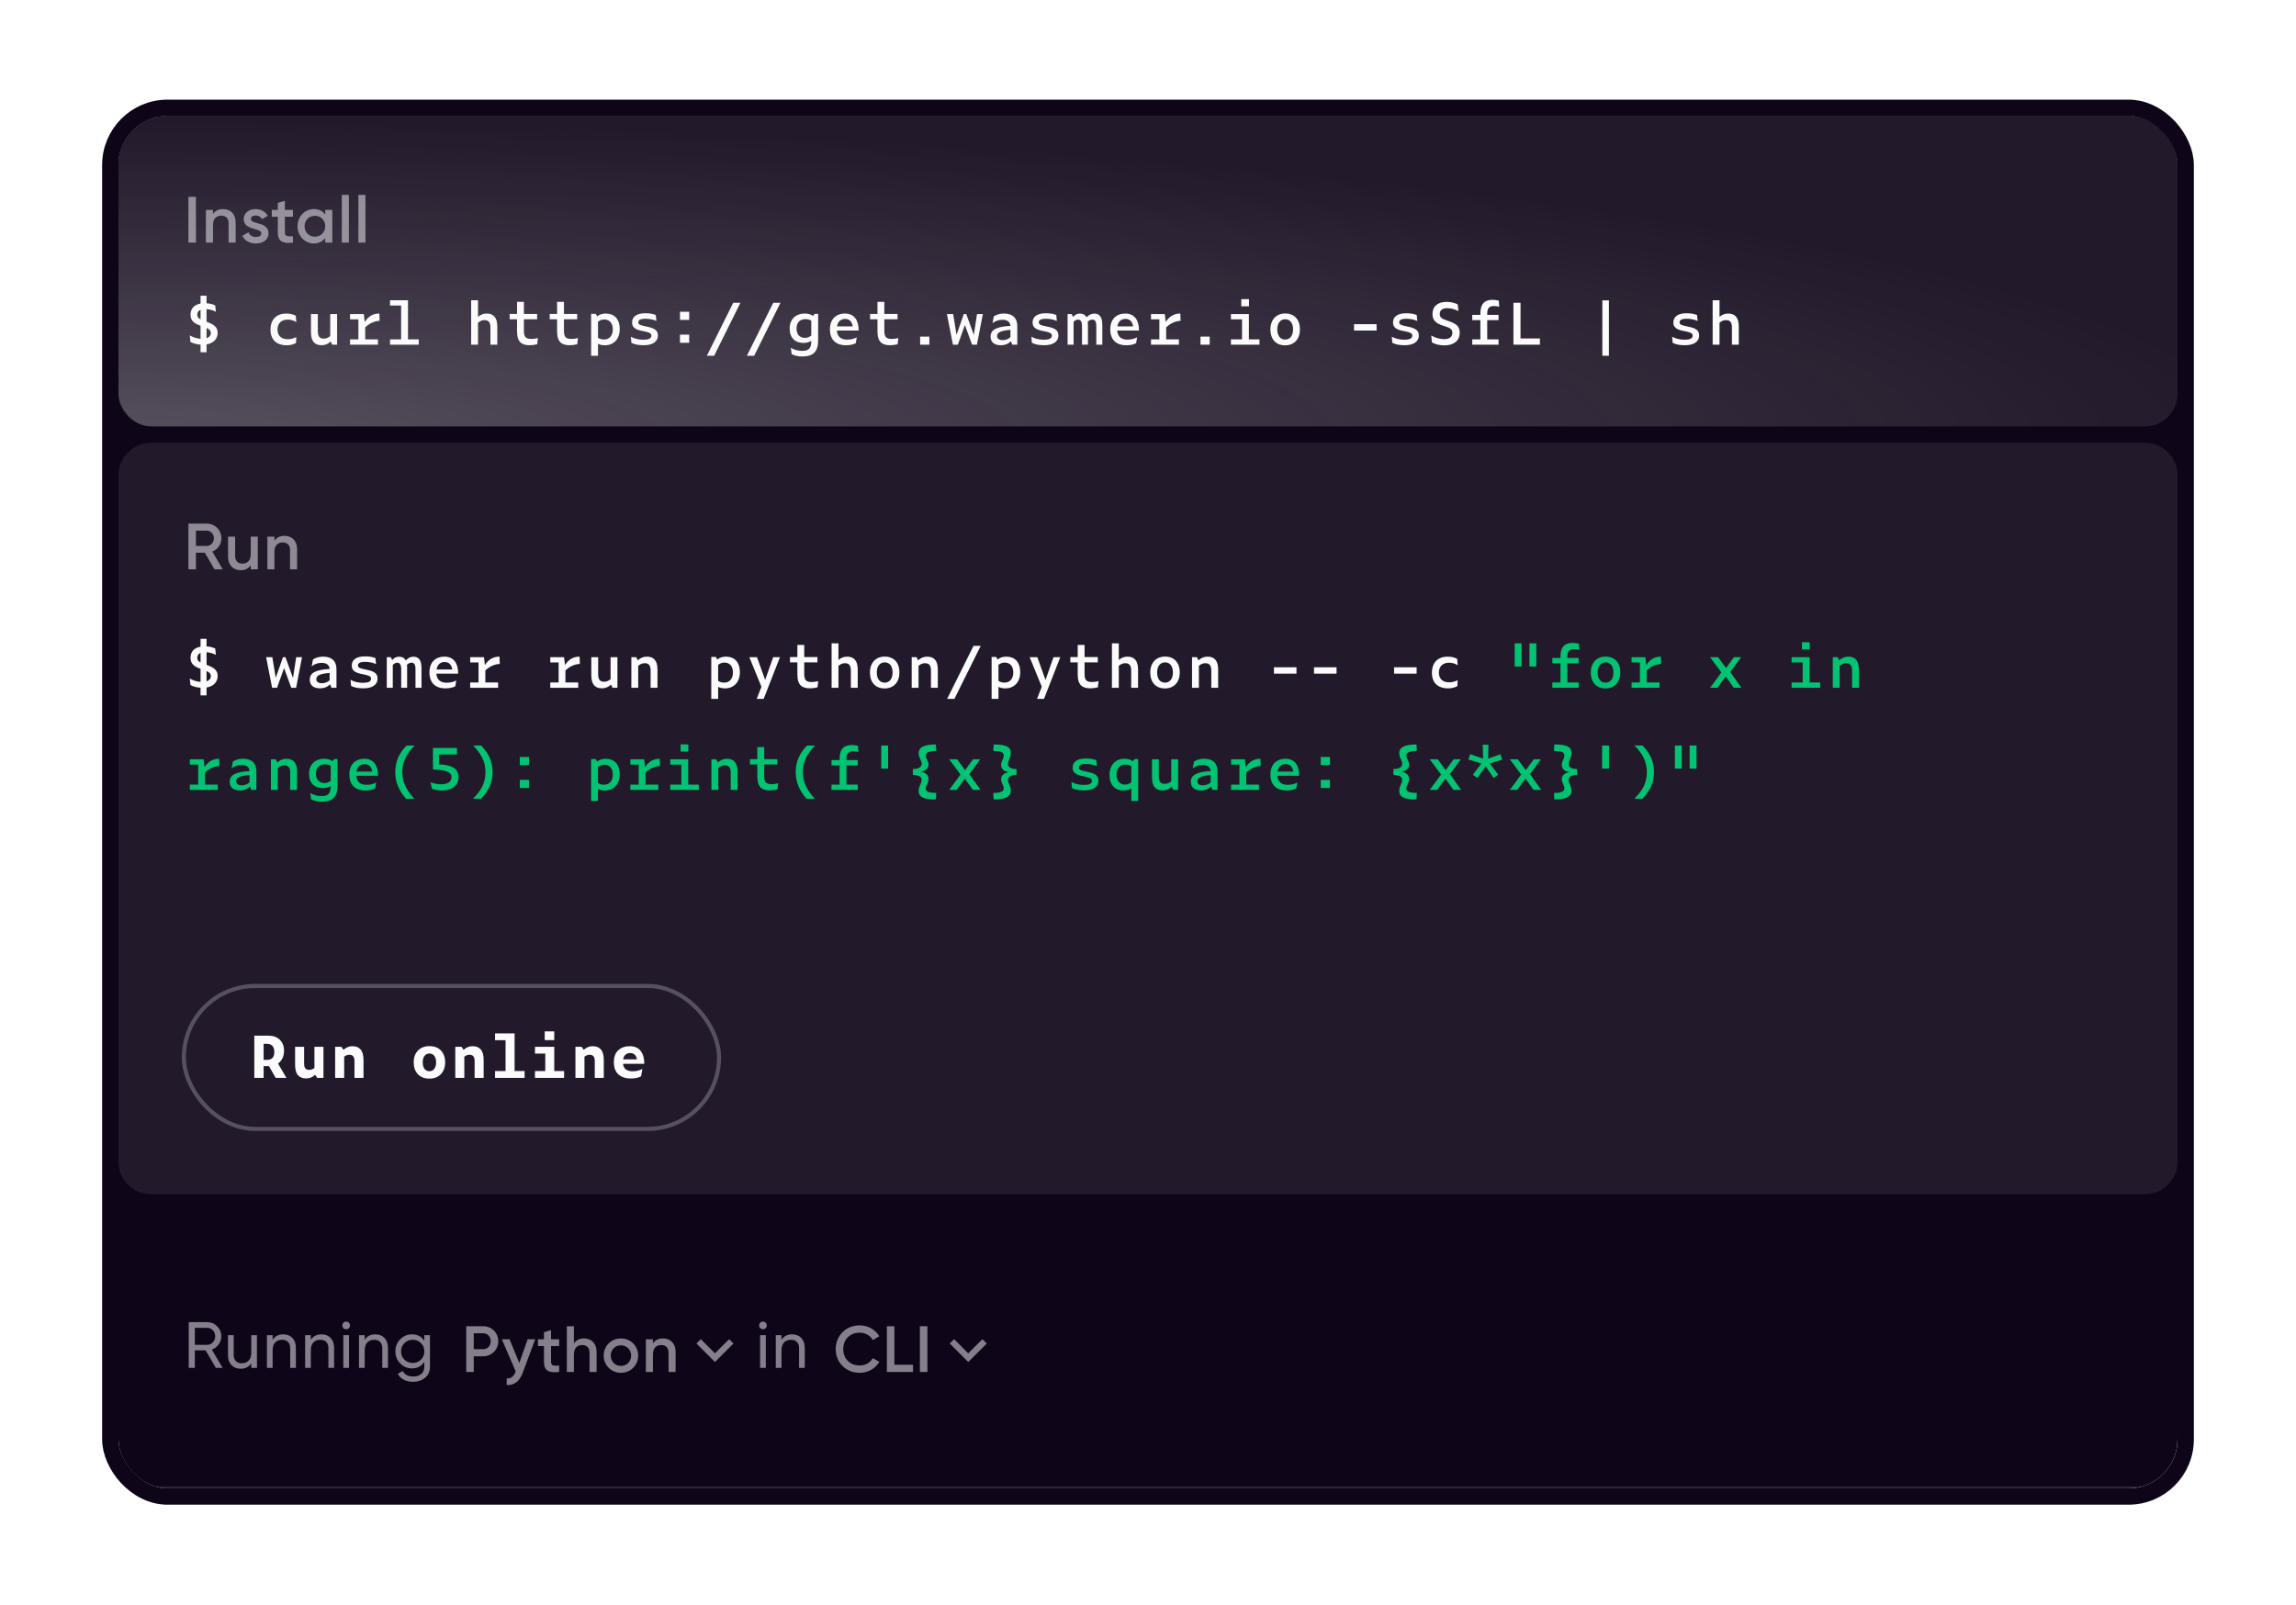 <svg width="562" height="393" viewBox="0 0 562 393" fill="none" xmlns="http://www.w3.org/2000/svg">
<g filter="url(#filter0_d_218_4028)">
<g clip-path="url(#clip0_218_4028)">
<rect x="29" y="26" width="504" height="336" rx="12" fill="#0F0518"/>
<path d="M29 34C29 29.582 32.582 26 37 26H525C529.418 26 533 29.582 533 34V94C533 98.418 529.418 102 525 102H37C32.582 102 29 98.418 29 94V34Z" fill="#0F0518"/>
<path d="M29 34C29 29.582 32.582 26 37 26H525C529.418 26 533 29.582 533 34V94C533 98.418 529.418 102 525 102H37C32.582 102 29 98.418 29 94V34Z" fill="#FBFBFC" fill-opacity="0.08"/>
<g clip-path="url(#clip1_218_4028)">
<rect opacity="0.8" x="533" y="102" width="504" height="75" transform="rotate(-180 533 102)" fill="url(#paint0_diamond_218_4028)"/>
</g>
<path opacity="0.5" d="M46.12 45.8H47.96V57H46.12V45.8ZM54.614 48.792C56.406 48.792 57.686 50.008 57.686 52.088V57H55.958V52.264C55.958 51.048 55.254 50.408 54.166 50.408C53.03 50.408 52.134 51.08 52.134 52.712V57H50.406V49H52.134V50.024C52.662 49.192 53.526 48.792 54.614 48.792ZM61.419 51.208C61.419 52.664 65.723 51.784 65.723 54.744C65.723 56.344 64.331 57.208 62.603 57.208C61.003 57.208 59.851 56.488 59.339 55.336L60.827 54.472C61.083 55.192 61.723 55.624 62.603 55.624C63.371 55.624 63.963 55.368 63.963 54.728C63.963 53.304 59.659 54.104 59.659 51.24C59.659 49.736 60.955 48.792 62.587 48.792C63.899 48.792 64.987 49.4 65.547 50.456L64.091 51.272C63.803 50.648 63.243 50.36 62.587 50.36C61.963 50.36 61.419 50.632 61.419 51.208ZM71.713 50.664H69.729V54.504C69.729 55.528 70.401 55.512 71.713 55.448V57C69.057 57.32 68.001 56.584 68.001 54.504V50.664H66.529V49H68.001V47.272L69.729 46.76V49H71.713V50.664ZM79.608 49H81.336V57H79.608V55.848C79 56.696 78.056 57.208 76.808 57.208C74.632 57.208 72.824 55.368 72.824 53C72.824 50.616 74.632 48.792 76.808 48.792C78.056 48.792 79 49.304 79.608 50.136V49ZM77.08 55.56C78.52 55.56 79.608 54.488 79.608 53C79.608 51.512 78.52 50.44 77.08 50.44C75.64 50.44 74.552 51.512 74.552 53C74.552 54.488 75.64 55.56 77.08 55.56ZM83.671 57V45.32H85.398V57H83.671ZM87.725 57V45.32H89.453V57H87.725Z" fill="#FBFBFC"/>
<path d="M53.274 79.116C53.274 77.842 52.616 77.114 50.558 76.372V73.278C51.398 73.348 52.294 73.628 52.84 73.936L52.686 72.396C52.182 72.13 51.454 71.906 50.558 71.864V70.002H49.088V71.934C47.492 72.214 46.638 73.166 46.638 74.664C46.638 76.064 47.436 76.778 49.088 77.352V80.558C48.178 80.474 47.226 80.18 46.456 79.732L46.61 81.314C47.212 81.664 48.094 81.916 49.088 81.986V83.848H50.558V81.93C52.224 81.65 53.274 80.614 53.274 79.116ZM48.29 74.664C48.29 74.118 48.542 73.684 49.088 73.446V75.798C48.486 75.476 48.29 75.154 48.29 74.664ZM51.608 79.158C51.608 79.746 51.216 80.194 50.558 80.418V77.898C51.328 78.248 51.608 78.598 51.608 79.158ZM70.108 82.14C71.017 82.14 71.718 81.972 72.445 81.594L72.529 80.138C71.802 80.488 71.171 80.656 70.457 80.656C69.156 80.656 67.924 80.096 67.924 78.234C67.924 76.806 68.862 75.854 70.415 75.854C71.088 75.854 71.829 76.05 72.529 76.456L72.403 74.916C71.816 74.566 70.948 74.37 70.066 74.37C67.826 74.37 66.216 75.672 66.216 78.332C66.216 81.23 68.231 82.14 70.108 82.14ZM81.31 82H82.514V74.496H80.834V79.886C80.302 80.32 79.826 80.516 79.266 80.516C78.328 80.516 77.796 80.068 77.796 78.71V74.496H76.116V78.934C76.116 81.23 77.082 82.126 78.734 82.126C79.574 82.126 80.302 81.818 80.946 81.216L81.31 82ZM85.681 75.798H87.725V80.698H85.681V82H92.513V80.698H89.391V77.758C90.427 76.764 91.687 76.19 92.919 76.162L92.863 74.37C91.337 74.37 90.189 75.028 89.279 76.428L89.055 74.496H85.681V75.798ZM95.47 72.41H98.186V80.698H95.47V82H102.498V80.698H99.866V71.122H95.47V72.41ZM118.589 75.98C119.513 75.98 120.045 76.428 120.045 77.786V82H121.725V77.562C121.725 75.28 120.759 74.37 119.107 74.37C118.323 74.37 117.637 74.65 117.007 75.182V71.122H115.327V82H117.007V76.624C117.539 76.176 118.015 75.98 118.589 75.98ZM131.486 81.888L131.668 80.376C131.094 80.516 130.576 80.586 130.044 80.586C128.756 80.586 128.238 80.138 128.238 78.626V75.77H131.472V74.468H128.238V71.5H126.558V74.468H124.752V75.77H126.558V78.71C126.558 81.426 127.748 82.126 129.68 82.126C130.226 82.126 130.884 82.042 131.486 81.888ZM141.289 81.888L141.471 80.376C140.897 80.516 140.379 80.586 139.847 80.586C138.559 80.586 138.041 80.138 138.041 78.626V75.77H141.275V74.468H138.041V71.5H136.361V74.468H134.555V75.77H136.361V78.71C136.361 81.426 137.551 82.126 139.483 82.126C140.029 82.126 140.687 82.042 141.289 81.888ZM148.053 82.14C150.237 82.14 151.693 80.6 151.693 78.206C151.693 75.658 150.321 74.37 148.291 74.37C147.409 74.37 146.723 74.622 146.163 75.07L145.813 74.44H144.693V84.702H146.373V81.776C146.849 82.014 147.381 82.14 148.053 82.14ZM147.927 75.826C149.201 75.826 149.999 76.736 149.999 78.234C149.999 79.774 149.173 80.726 147.899 80.726C147.255 80.726 146.835 80.6 146.373 80.306V76.4C146.849 76.008 147.269 75.826 147.927 75.826ZM157.562 82.126C159.648 82.126 161.034 81.328 161.034 79.746C161.034 78.752 160.6 78.024 158.472 77.604L158.08 77.52C156.554 77.212 156.246 77.016 156.246 76.498C156.246 75.938 156.834 75.644 157.94 75.644C158.864 75.644 159.914 75.826 160.656 76.19L160.53 74.734C159.816 74.44 159.004 74.3 157.968 74.3C155.91 74.3 154.72 75.084 154.72 76.554C154.72 77.688 155.378 78.276 157.282 78.654L157.618 78.71C159.2 79.018 159.438 79.326 159.438 79.788C159.438 80.488 158.724 80.782 157.506 80.782C156.358 80.782 155.28 80.53 154.426 80.04L154.552 81.538C155.364 81.972 156.428 82.126 157.562 82.126ZM166.441 73.936V75.924H168.695V73.936H166.441ZM166.441 79.536V81.524H168.695V79.536H166.441ZM179.478 71.724L173.024 84.702H174.802L181.242 71.724H179.478ZM189.28 71.724L182.826 84.702H184.604L191.044 71.724H189.28ZM200.259 80.908V74.44H199.419L198.999 74.944C198.397 74.538 197.725 74.37 196.955 74.37C194.897 74.37 193.287 75.658 193.287 78.066C193.287 80.348 194.659 81.566 196.689 81.566C197.459 81.566 198.061 81.37 198.579 81.048V81.16C198.579 82.77 198.019 83.512 196.423 83.512C195.555 83.512 194.533 83.358 193.581 82.742L193.777 84.31C194.589 84.73 195.513 84.884 196.367 84.884C199.041 84.87 200.259 83.75 200.259 80.908ZM194.967 78.052C194.967 76.596 195.793 75.742 197.109 75.742C197.725 75.742 198.145 75.854 198.579 76.106V79.76C198.075 80.152 197.641 80.32 196.997 80.32C195.751 80.32 194.967 79.466 194.967 78.052ZM209.474 81.622L209.712 80.194C209.026 80.572 208.242 80.754 207.346 80.754C206.072 80.754 204.966 80.236 204.84 78.528H210.174C210.174 76.022 209.124 74.37 206.786 74.37C204.826 74.37 203.146 75.574 203.146 78.234C203.146 81.104 204.952 82.14 207.038 82.14C208.074 82.14 208.9 81.944 209.474 81.622ZM206.842 75.686C207.892 75.686 208.536 76.274 208.732 77.52H204.882C205.092 76.19 205.96 75.686 206.842 75.686ZM219.71 81.888L219.892 80.376C219.318 80.516 218.8 80.586 218.268 80.586C216.98 80.586 216.462 80.138 216.462 78.626V75.77H219.696V74.468H216.462V71.5H214.782V74.468H212.976V75.77H214.782V78.71C214.782 81.426 215.972 82.126 217.904 82.126C218.45 82.126 219.108 82.042 219.71 81.888ZM225.229 80.012V82H227.483V80.012H225.229ZM237.944 82H239.12L240.576 74.496H239.148L238.364 79.592L236.516 74.496H235.914L234.136 79.564L233.31 74.496H231.784L233.254 82H234.458L236.18 77.184L237.944 82ZM247.775 82H249.007V77.464C249.007 75.462 247.887 74.37 245.731 74.37C244.779 74.37 243.981 74.594 243.253 75.056L242.931 76.736C243.701 76.148 244.499 75.896 245.367 75.896C246.445 75.896 247.257 76.316 247.327 77.394C243.771 77.576 242.469 78.43 242.469 79.984C242.469 81.51 243.533 82.126 244.975 82.126C246.053 82.126 246.907 81.734 247.439 81.132L247.775 82ZM244.065 79.844C244.065 78.99 245.031 78.542 247.327 78.36V80.152C246.823 80.628 246.151 80.88 245.465 80.88C244.555 80.88 244.065 80.516 244.065 79.844ZM255.589 82.126C257.675 82.126 259.061 81.328 259.061 79.746C259.061 78.752 258.627 78.024 256.499 77.604L256.107 77.52C254.581 77.212 254.273 77.016 254.273 76.498C254.273 75.938 254.861 75.644 255.967 75.644C256.891 75.644 257.941 75.826 258.683 76.19L258.557 74.734C257.843 74.44 257.031 74.3 255.995 74.3C253.937 74.3 252.747 75.084 252.747 76.554C252.747 77.688 253.405 78.276 255.309 78.654L255.645 78.71C257.227 79.018 257.465 79.326 257.465 79.788C257.465 80.488 256.751 80.782 255.533 80.782C254.385 80.782 253.307 80.53 252.453 80.04L252.579 81.538C253.391 81.972 254.455 82.126 255.589 82.126ZM263.852 75.854C264.496 75.854 264.846 76.274 264.846 77.478V82H266.302V77.044C266.302 76.792 266.288 76.568 266.26 76.358C266.638 76.036 266.96 75.854 267.352 75.854C268.038 75.854 268.346 76.274 268.346 77.478V82H269.816V77.198C269.816 75.182 269.13 74.384 267.814 74.384C267.1 74.384 266.498 74.734 265.966 75.294C265.63 74.664 265.056 74.384 264.286 74.384C263.656 74.384 263.124 74.692 262.634 75.196L262.312 74.496H261.318V82H262.788V76.4C263.18 76.036 263.46 75.854 263.852 75.854ZM278.093 81.622L278.331 80.194C277.645 80.572 276.861 80.754 275.965 80.754C274.691 80.754 273.585 80.236 273.459 78.528H278.793C278.793 76.022 277.743 74.37 275.405 74.37C273.445 74.37 271.765 75.574 271.765 78.234C271.765 81.104 273.571 82.14 275.657 82.14C276.693 82.14 277.519 81.944 278.093 81.622ZM275.461 75.686C276.511 75.686 277.155 76.274 277.351 77.52H273.501C273.711 76.19 274.579 75.686 275.461 75.686ZM281.736 75.798H283.78V80.698H281.736V82H288.568V80.698H285.446V77.758C286.482 76.764 287.742 76.19 288.974 76.162L288.918 74.37C287.392 74.37 286.244 75.028 285.334 76.428L285.11 74.496H281.736V75.798ZM293.848 80.012V82H296.102V80.012H293.848ZM303.833 70.842V72.606H305.723V70.842H303.833ZM301.299 75.798H304.015V80.698H301.299V82H308.285V80.698H305.695V74.496H301.299V75.798ZM314.546 82.154C316.814 82.154 318.186 80.586 318.186 78.248C318.186 75.91 316.884 74.356 314.588 74.356C312.418 74.356 310.962 75.854 310.962 78.248C310.962 80.6 312.264 82.154 314.546 82.154ZM314.574 80.74C313.44 80.74 312.642 79.9 312.642 78.234C312.642 76.638 313.468 75.77 314.588 75.77C315.75 75.77 316.506 76.666 316.506 78.248C316.506 79.858 315.708 80.74 314.574 80.74ZM331.435 78.528H336.951V76.974H331.435V78.528ZM343.814 82.126C345.9 82.126 347.286 81.328 347.286 79.746C347.286 78.752 346.852 78.024 344.724 77.604L344.332 77.52C342.806 77.212 342.498 77.016 342.498 76.498C342.498 75.938 343.086 75.644 344.192 75.644C345.116 75.644 346.166 75.826 346.908 76.19L346.782 74.734C346.068 74.44 345.256 74.3 344.22 74.3C342.162 74.3 340.972 75.084 340.972 76.554C340.972 77.688 341.63 78.276 343.534 78.654L343.87 78.71C345.452 79.018 345.69 79.326 345.69 79.788C345.69 80.488 344.976 80.782 343.758 80.782C342.61 80.782 341.532 80.53 340.678 80.04L340.804 81.538C341.616 81.972 342.68 82.126 343.814 82.126ZM353.547 82.168C355.843 82.168 357.299 81.034 357.299 79.074C357.299 77.646 356.641 76.89 354.569 76.204L354.177 76.078C352.791 75.63 352.413 75.238 352.413 74.482C352.413 73.628 353.001 73.054 354.233 73.054C355.129 73.054 356.221 73.362 356.991 73.768L356.809 72.13C356.193 71.808 355.213 71.514 354.135 71.514C351.881 71.514 350.635 72.606 350.635 74.496C350.635 76.022 351.447 76.764 353.183 77.324L353.701 77.492C355.115 77.926 355.507 78.346 355.507 79.088C355.507 80.11 354.751 80.642 353.505 80.642C352.399 80.642 351.265 80.292 350.327 79.746L350.509 81.44C351.195 81.86 352.343 82.168 353.547 82.168ZM366.808 80.698H364.036V75.994H366.808V74.692H364.036V74.342C364.036 73.11 364.526 72.536 365.66 72.536C366.066 72.536 366.458 72.564 366.962 72.732L366.864 71.22C366.304 71.066 365.842 71.01 365.31 71.01C363.504 71.01 362.356 71.878 362.356 74.412V74.692H360.368V75.994H362.356V80.698H360.368V82H366.808V80.698ZM370.45 82H376.932V80.474H372.186V71.724H370.45V82ZM392.212 84.702H393.822V71.15H392.212V84.702ZM412.433 82.126C414.519 82.126 415.905 81.328 415.905 79.746C415.905 78.752 415.471 78.024 413.343 77.604L412.951 77.52C411.425 77.212 411.117 77.016 411.117 76.498C411.117 75.938 411.705 75.644 412.811 75.644C413.735 75.644 414.785 75.826 415.527 76.19L415.401 74.734C414.687 74.44 413.875 74.3 412.839 74.3C410.781 74.3 409.591 75.084 409.591 76.554C409.591 77.688 410.249 78.276 412.153 78.654L412.489 78.71C414.071 79.018 414.309 79.326 414.309 79.788C414.309 80.488 413.595 80.782 412.377 80.782C411.229 80.782 410.151 80.53 409.297 80.04L409.423 81.538C410.235 81.972 411.299 82.126 412.433 82.126ZM422.474 75.98C423.398 75.98 423.93 76.428 423.93 77.786V82H425.61V77.562C425.61 75.28 424.644 74.37 422.992 74.37C422.208 74.37 421.522 74.65 420.892 75.182V71.122H419.212V82H420.892V76.624C421.424 76.176 421.9 75.98 422.474 75.98Z" fill="#FBFBFC"/>
<path d="M29 114C29 109.582 32.582 106 37 106H525C529.418 106 533 109.582 533 114V282C533 286.418 529.418 290 525 290H37C32.582 290 29 286.418 29 282V114Z" fill="#0F0518"/>
<path d="M29 114C29 109.582 32.582 106 37 106H525C529.418 106 533 109.582 533 114V282C533 286.418 529.418 290 525 290H37C32.582 290 29 286.418 29 282V114Z" fill="#FBFBFC" fill-opacity="0.08"/>
<path opacity="0.5" d="M52.504 137L50.136 132.92H47.96V137H46.12V125.8H50.6C52.6 125.8 54.2 127.4 54.2 129.4C54.2 130.84 53.288 132.12 51.976 132.648L54.52 137H52.504ZM47.96 127.528V131.272H50.6C51.576 131.272 52.36 130.44 52.36 129.4C52.36 128.344 51.576 127.528 50.6 127.528H47.96ZM61.376 129H63.104V137H61.376V135.976C60.848 136.808 59.984 137.208 58.896 137.208C57.104 137.208 55.824 135.992 55.824 133.912V129H57.552V133.736C57.552 134.952 58.256 135.592 59.344 135.592C60.48 135.592 61.376 134.92 61.376 133.288V129ZM69.653 128.792C71.445 128.792 72.725 130.008 72.725 132.088V137H70.997V132.264C70.997 131.048 70.293 130.408 69.205 130.408C68.069 130.408 67.173 131.08 67.173 132.712V137H65.445V129H67.173V130.024C67.701 129.192 68.565 128.792 69.653 128.792Z" fill="#FBFBFC"/>
<path d="M53.274 163.116C53.274 161.842 52.616 161.114 50.558 160.372V157.278C51.398 157.348 52.294 157.628 52.84 157.936L52.686 156.396C52.182 156.13 51.454 155.906 50.558 155.864V154.002H49.088V155.934C47.492 156.214 46.638 157.166 46.638 158.664C46.638 160.064 47.436 160.778 49.088 161.352V164.558C48.178 164.474 47.226 164.18 46.456 163.732L46.61 165.314C47.212 165.664 48.094 165.916 49.088 165.986V167.848H50.558V165.93C52.224 165.65 53.274 164.614 53.274 163.116ZM48.29 158.664C48.29 158.118 48.542 157.684 49.088 157.446V159.798C48.486 159.476 48.29 159.154 48.29 158.664ZM51.608 163.158C51.608 163.746 51.216 164.194 50.558 164.418V161.898C51.328 162.248 51.608 162.598 51.608 163.158ZM71.297 166H72.474L73.93 158.496H72.501L71.718 163.592L69.87 158.496H69.267L67.49 163.564L66.663 158.496H65.138L66.608 166H67.811L69.534 161.184L71.297 166ZM81.128 166H82.36V161.464C82.36 159.462 81.24 158.37 79.084 158.37C78.132 158.37 77.334 158.594 76.606 159.056L76.284 160.736C77.054 160.148 77.852 159.896 78.72 159.896C79.798 159.896 80.61 160.316 80.68 161.394C77.124 161.576 75.822 162.43 75.822 163.984C75.822 165.51 76.886 166.126 78.328 166.126C79.406 166.126 80.26 165.734 80.792 165.132L81.128 166ZM77.418 163.844C77.418 162.99 78.384 162.542 80.68 162.36V164.152C80.176 164.628 79.504 164.88 78.818 164.88C77.908 164.88 77.418 164.516 77.418 163.844ZM88.943 166.126C91.029 166.126 92.415 165.328 92.415 163.746C92.415 162.752 91.981 162.024 89.853 161.604L89.461 161.52C87.935 161.212 87.627 161.016 87.627 160.498C87.627 159.938 88.215 159.644 89.321 159.644C90.245 159.644 91.295 159.826 92.037 160.19L91.911 158.734C91.197 158.44 90.385 158.3 89.349 158.3C87.291 158.3 86.101 159.084 86.101 160.554C86.101 161.688 86.759 162.276 88.663 162.654L88.999 162.71C90.581 163.018 90.819 163.326 90.819 163.788C90.819 164.488 90.105 164.782 88.887 164.782C87.739 164.782 86.661 164.53 85.807 164.04L85.933 165.538C86.745 165.972 87.809 166.126 88.943 166.126ZM97.206 159.854C97.85 159.854 98.2 160.274 98.2 161.478V166H99.656V161.044C99.656 160.792 99.642 160.568 99.614 160.358C99.992 160.036 100.314 159.854 100.706 159.854C101.392 159.854 101.7 160.274 101.7 161.478V166H103.17V161.198C103.17 159.182 102.484 158.384 101.168 158.384C100.454 158.384 99.852 158.734 99.32 159.294C98.984 158.664 98.41 158.384 97.64 158.384C97.01 158.384 96.478 158.692 95.988 159.196L95.666 158.496H94.672V166H96.142V160.4C96.534 160.036 96.814 159.854 97.206 159.854ZM111.446 165.622L111.684 164.194C110.998 164.572 110.214 164.754 109.318 164.754C108.044 164.754 106.938 164.236 106.812 162.528H112.146C112.146 160.022 111.096 158.37 108.758 158.37C106.798 158.37 105.118 159.574 105.118 162.234C105.118 165.104 106.924 166.14 109.01 166.14C110.046 166.14 110.872 165.944 111.446 165.622ZM108.814 159.686C109.864 159.686 110.508 160.274 110.704 161.52H106.854C107.064 160.19 107.932 159.686 108.814 159.686ZM115.089 159.798H117.133V164.698H115.089V166H121.921V164.698H118.799V161.758C119.835 160.764 121.095 160.19 122.327 160.162L122.271 158.37C120.745 158.37 119.597 159.028 118.687 160.428L118.463 158.496H115.089V159.798ZM134.695 159.798H136.739V164.698H134.695V166H141.527V164.698H138.405V161.758C139.441 160.764 140.701 160.19 141.933 160.162L141.877 158.37C140.351 158.37 139.203 159.028 138.293 160.428L138.069 158.496H134.695V159.798ZM149.929 166H151.133V158.496H149.453V163.886C148.921 164.32 148.445 164.516 147.885 164.516C146.947 164.516 146.415 164.068 146.415 162.71V158.496H144.735V162.934C144.735 165.23 145.701 166.126 147.353 166.126C148.193 166.126 148.921 165.818 149.565 165.216L149.929 166ZM157.8 159.98C158.724 159.98 159.256 160.428 159.256 161.786V166H160.936V161.562C160.936 159.28 159.97 158.37 158.318 158.37C157.478 158.37 156.764 158.678 156.106 159.28L155.742 158.496H154.538V166H156.218V160.624C156.75 160.176 157.226 159.98 157.8 159.98ZM177.462 166.14C179.646 166.14 181.102 164.6 181.102 162.206C181.102 159.658 179.73 158.37 177.7 158.37C176.818 158.37 176.132 158.622 175.572 159.07L175.222 158.44H174.102V168.702H175.782V165.776C176.258 166.014 176.79 166.14 177.462 166.14ZM177.336 159.826C178.61 159.826 179.408 160.736 179.408 162.234C179.408 163.774 178.582 164.726 177.308 164.726C176.664 164.726 176.244 164.6 175.782 164.306V160.4C176.258 160.008 176.678 159.826 177.336 159.826ZM190.918 158.496H189.252L187.292 164.068L185.29 158.496H183.414L186.382 165.748L185.22 168.702H186.928L190.918 158.496ZM200.105 165.888L200.287 164.376C199.713 164.516 199.195 164.586 198.663 164.586C197.375 164.586 196.857 164.138 196.857 162.626V159.77H200.091V158.468H196.857V155.5H195.177V158.468H193.371V159.77H195.177V162.71C195.177 165.426 196.367 166.126 198.299 166.126C198.845 166.126 199.503 166.042 200.105 165.888ZM206.814 159.98C207.738 159.98 208.27 160.428 208.27 161.786V166H209.95V161.562C209.95 159.28 208.984 158.37 207.332 158.37C206.548 158.37 205.862 158.65 205.232 159.182V155.122H203.552V166H205.232V160.624C205.764 160.176 206.24 159.98 206.814 159.98ZM216.518 166.154C218.786 166.154 220.158 164.586 220.158 162.248C220.158 159.91 218.856 158.356 216.56 158.356C214.39 158.356 212.934 159.854 212.934 162.248C212.934 164.6 214.236 166.154 216.518 166.154ZM216.546 164.74C215.412 164.74 214.614 163.9 214.614 162.234C214.614 160.638 215.44 159.77 216.56 159.77C217.722 159.77 218.478 160.666 218.478 162.248C218.478 163.858 217.68 164.74 216.546 164.74ZM226.419 159.98C227.343 159.98 227.875 160.428 227.875 161.786V166H229.555V161.562C229.555 159.28 228.589 158.37 226.937 158.37C226.097 158.37 225.383 158.678 224.725 159.28L224.361 158.496H223.157V166H224.837V160.624C225.369 160.176 225.845 159.98 226.419 159.98ZM238.294 155.724L231.84 168.702H233.618L240.058 155.724H238.294ZM246.081 166.14C248.265 166.14 249.721 164.6 249.721 162.206C249.721 159.658 248.349 158.37 246.319 158.37C245.437 158.37 244.751 158.622 244.191 159.07L243.841 158.44H242.721V168.702H244.401V165.776C244.877 166.014 245.409 166.14 246.081 166.14ZM245.955 159.826C247.229 159.826 248.027 160.736 248.027 162.234C248.027 163.774 247.201 164.726 245.927 164.726C245.283 164.726 244.863 164.6 244.401 164.306V160.4C244.877 160.008 245.297 159.826 245.955 159.826ZM259.537 158.496H257.871L255.911 164.068L253.909 158.496H252.033L255.001 165.748L253.839 168.702H255.547L259.537 158.496ZM268.724 165.888L268.906 164.376C268.332 164.516 267.814 164.586 267.282 164.586C265.994 164.586 265.476 164.138 265.476 162.626V159.77H268.71V158.468H265.476V155.5H263.796V158.468H261.99V159.77H263.796V162.71C263.796 165.426 264.986 166.126 266.918 166.126C267.464 166.126 268.122 166.042 268.724 165.888ZM275.433 159.98C276.357 159.98 276.889 160.428 276.889 161.786V166H278.569V161.562C278.569 159.28 277.603 158.37 275.951 158.37C275.167 158.37 274.481 158.65 273.851 159.182V155.122H272.171V166H273.851V160.624C274.383 160.176 274.859 159.98 275.433 159.98ZM285.138 166.154C287.406 166.154 288.778 164.586 288.778 162.248C288.778 159.91 287.476 158.356 285.18 158.356C283.01 158.356 281.554 159.854 281.554 162.248C281.554 164.6 282.856 166.154 285.138 166.154ZM285.166 164.74C284.032 164.74 283.234 163.9 283.234 162.234C283.234 160.638 284.06 159.77 285.18 159.77C286.342 159.77 287.098 160.666 287.098 162.248C287.098 163.858 286.3 164.74 285.166 164.74ZM295.038 159.98C295.962 159.98 296.494 160.428 296.494 161.786V166H298.174V161.562C298.174 159.28 297.208 158.37 295.556 158.37C294.716 158.37 294.002 158.678 293.344 159.28L292.98 158.496H291.776V166H293.456V160.624C293.988 160.176 294.464 159.98 295.038 159.98ZM311.83 162.528H317.346V160.974H311.83V162.528ZM321.633 162.528H327.149V160.974H321.633V162.528ZM341.238 162.528H346.754V160.974H341.238V162.528ZM354.387 166.14C355.297 166.14 355.997 165.972 356.725 165.594L356.809 164.138C356.081 164.488 355.451 164.656 354.737 164.656C353.435 164.656 352.203 164.096 352.203 162.234C352.203 160.806 353.141 159.854 354.695 159.854C355.367 159.854 356.109 160.05 356.809 160.456L356.683 158.916C356.095 158.566 355.227 158.37 354.345 158.37C352.105 158.37 350.495 159.672 350.495 162.332C350.495 165.23 352.511 166.14 354.387 166.14Z" fill="#FBFBFC"/>
<path d="M370.758 160.778H372.438V155.122H370.758V160.778ZM374.37 160.778H376.05V155.122H374.37V160.778ZM386.413 164.698H383.641V159.994H386.413V158.692H383.641V158.342C383.641 157.11 384.131 156.536 385.265 156.536C385.671 156.536 386.063 156.564 386.567 156.732L386.469 155.22C385.909 155.066 385.447 155.01 384.915 155.01C383.109 155.01 381.961 155.878 381.961 158.412V158.692H379.973V159.994H381.961V164.698H379.973V166H386.413V164.698ZM392.968 166.154C395.236 166.154 396.608 164.586 396.608 162.248C396.608 159.91 395.306 158.356 393.01 158.356C390.84 158.356 389.384 159.854 389.384 162.248C389.384 164.6 390.686 166.154 392.968 166.154ZM392.996 164.74C391.862 164.74 391.064 163.9 391.064 162.234C391.064 160.638 391.89 159.77 393.01 159.77C394.172 159.77 394.928 160.666 394.928 162.248C394.928 163.858 394.13 164.74 392.996 164.74ZM399.368 159.798H401.412V164.698H399.368V166H406.2V164.698H403.078V161.758C404.114 160.764 405.374 160.19 406.606 160.162L406.55 158.37C405.024 158.37 403.876 159.028 402.966 160.428L402.742 158.496H399.368V159.798ZM424.392 166H426.268L423.524 162.136L426.198 158.496H424.434L422.488 161.156L420.542 158.496H418.568L421.354 162.234L418.582 166H420.416L422.404 163.228L424.392 166ZM441.071 154.842V156.606H442.961V154.842H441.071ZM438.537 159.798H441.253V164.698H438.537V166H445.523V164.698H442.933V158.496H438.537V159.798ZM451.882 159.98C452.806 159.98 453.338 160.428 453.338 161.786V166H455.018V161.562C455.018 159.28 454.052 158.37 452.4 158.37C451.56 158.37 450.846 158.678 450.188 159.28L449.824 158.496H448.62V166H450.3V160.624C450.832 160.176 451.308 159.98 451.882 159.98ZM46.47 184.798H48.514V189.698H46.47V191H53.302V189.698H50.18V186.758C51.216 185.764 52.476 185.19 53.708 185.162L53.652 183.37C52.126 183.37 50.978 184.028 50.068 185.428L49.844 183.496H46.47V184.798ZM61.523 191H62.755V186.464C62.755 184.462 61.635 183.37 59.479 183.37C58.527 183.37 57.729 183.594 57.001 184.056L56.679 185.736C57.449 185.148 58.247 184.896 59.115 184.896C60.193 184.896 61.005 185.316 61.075 186.394C57.519 186.576 56.217 187.43 56.217 188.984C56.217 190.51 57.281 191.126 58.723 191.126C59.801 191.126 60.655 190.734 61.187 190.132L61.523 191ZM57.813 188.844C57.813 187.99 58.779 187.542 61.075 187.36V189.152C60.571 189.628 59.899 189.88 59.213 189.88C58.303 189.88 57.813 189.516 57.813 188.844ZM69.576 184.98C70.499 184.98 71.031 185.428 71.031 186.786V191H72.712V186.562C72.712 184.28 71.746 183.37 70.094 183.37C69.254 183.37 68.54 183.678 67.882 184.28L67.517 183.496H66.314V191H67.993V185.624C68.525 185.176 69.001 184.98 69.576 184.98ZM82.626 189.908V183.44H81.786L81.366 183.944C80.764 183.538 80.092 183.37 79.322 183.37C77.264 183.37 75.654 184.658 75.654 187.066C75.654 189.348 77.026 190.566 79.056 190.566C79.826 190.566 80.428 190.37 80.946 190.048V190.16C80.946 191.77 80.386 192.512 78.79 192.512C77.922 192.512 76.9 192.358 75.948 191.742L76.144 193.31C76.956 193.73 77.88 193.884 78.734 193.884C81.408 193.87 82.626 192.75 82.626 189.908ZM77.334 187.052C77.334 185.596 78.16 184.742 79.476 184.742C80.092 184.742 80.512 184.854 80.946 185.106V188.76C80.442 189.152 80.008 189.32 79.364 189.32C78.118 189.32 77.334 188.466 77.334 187.052ZM91.841 190.622L92.079 189.194C91.393 189.572 90.609 189.754 89.713 189.754C88.439 189.754 87.333 189.236 87.207 187.528H92.541C92.541 185.022 91.491 183.37 89.153 183.37C87.193 183.37 85.513 184.574 85.513 187.234C85.513 190.104 87.319 191.14 89.405 191.14C90.441 191.14 91.267 190.944 91.841 190.622ZM89.209 184.686C90.259 184.686 90.903 185.274 91.099 186.52H87.249C87.459 185.19 88.327 184.686 89.209 184.686ZM99.39 193.17H101.42C99.53 191.084 98.48 189.152 98.48 186.646C98.48 184.014 99.6 182.054 101.462 180.15H99.502C97.808 181.9 96.744 183.902 96.744 186.66C96.744 189.404 97.934 191.504 99.39 193.17ZM108.226 191.14C110.564 191.14 112.244 189.908 112.244 187.864C112.244 186.38 111.46 184.924 107.442 184.742V182.334H111.852V180.724H105.972L105.986 186.002C109.794 186.114 110.522 186.926 110.522 187.878C110.522 189.096 109.43 189.614 108.044 189.614C107.134 189.614 106.28 189.474 105.384 189.11L105.72 190.72C106.462 190.986 107.232 191.14 108.226 191.14ZM115.747 193.156H117.749C119.513 191.322 120.577 189.376 120.577 186.646C120.577 183.776 119.401 181.844 117.777 180.136H115.817C117.693 182.11 118.827 183.888 118.827 186.674C118.827 189.264 117.777 191.196 115.747 193.156ZM127.23 182.936V184.924H129.484V182.936H127.23ZM127.23 188.536V190.524H129.484V188.536H127.23ZM148.053 191.14C150.237 191.14 151.693 189.6 151.693 187.206C151.693 184.658 150.321 183.37 148.291 183.37C147.409 183.37 146.723 183.622 146.163 184.07L145.813 183.44H144.693V193.702H146.373V190.776C146.849 191.014 147.381 191.14 148.053 191.14ZM147.927 184.826C149.201 184.826 149.999 185.736 149.999 187.234C149.999 188.774 149.173 189.726 147.899 189.726C147.255 189.726 146.835 189.6 146.373 189.306V185.4C146.849 185.008 147.269 184.826 147.927 184.826ZM154.3 184.798H156.344V189.698H154.3V191H161.132V189.698H158.01V186.758C159.046 185.764 160.306 185.19 161.538 185.162L161.482 183.37C159.956 183.37 158.808 184.028 157.898 185.428L157.674 183.496H154.3V184.798ZM166.595 179.842V181.606H168.485V179.842H166.595ZM164.061 184.798H166.777V189.698H164.061V191H171.047V189.698H168.457V183.496H164.061V184.798ZM177.406 184.98C178.33 184.98 178.862 185.428 178.862 186.786V191H180.542V186.562C180.542 184.28 179.576 183.37 177.924 183.37C177.084 183.37 176.37 183.678 175.712 184.28L175.348 183.496H174.144V191H175.824V185.624C176.356 185.176 176.832 184.98 177.406 184.98ZM190.302 190.888L190.484 189.376C189.91 189.516 189.392 189.586 188.86 189.586C187.572 189.586 187.054 189.138 187.054 187.626V184.77H190.288V183.468H187.054V180.5H185.374V183.468H183.568V184.77H185.374V187.71C185.374 190.426 186.564 191.126 188.496 191.126C189.042 191.126 189.7 191.042 190.302 190.888ZM197.417 193.17H199.447C197.557 191.084 196.507 189.152 196.507 186.646C196.507 184.014 197.627 182.054 199.489 180.15H197.529C195.835 181.9 194.771 183.902 194.771 186.66C194.771 189.404 195.961 191.504 197.417 193.17ZM209.964 189.698H207.192V184.994H209.964V183.692H207.192V183.342C207.192 182.11 207.682 181.536 208.816 181.536C209.222 181.536 209.614 181.564 210.118 181.732L210.02 180.22C209.46 180.066 208.998 180.01 208.466 180.01C206.66 180.01 205.512 180.878 205.512 183.412V183.692H203.524V184.994H205.512V189.698H203.524V191H209.964V189.698ZM215.706 185.778H217.386V180.122H215.706V185.778ZM229.079 193.324L229.177 191.728C227.147 191.728 226.615 191.364 226.615 190.594C226.615 189.74 227.287 189.264 227.287 188.312C227.287 187.514 226.783 186.786 225.383 186.548C226.797 186.268 227.287 185.568 227.287 184.784C227.287 183.93 226.615 183.426 226.615 182.558C226.615 181.858 227.371 181.466 229.177 181.466L229.079 179.87C226.055 179.87 224.865 180.626 224.865 181.998C224.865 183.188 225.607 183.762 225.607 184.602C225.607 185.288 225.005 185.89 223.437 185.89V187.318C225.047 187.318 225.593 187.934 225.593 188.522C225.593 189.474 224.865 190.006 224.865 191.224C224.865 192.736 225.985 193.324 229.079 193.324ZM238.14 191H240.016L237.272 187.136L239.946 183.496H238.182L236.236 186.156L234.29 183.496H232.316L235.102 187.234L232.33 191H234.164L236.152 188.228L238.14 191ZM243.225 193.324C246.263 193.324 247.425 192.568 247.425 191.196C247.425 190.048 246.725 189.39 246.725 188.55C246.725 187.892 247.313 187.318 248.811 187.318V185.89C247.243 185.89 246.725 185.274 246.725 184.728C246.725 183.748 247.425 183.146 247.425 181.97C247.425 180.472 246.319 179.87 243.225 179.87L243.127 181.466C245.157 181.466 245.689 181.816 245.689 182.586C245.689 183.412 245.045 183.93 245.045 184.868C245.045 185.68 245.535 186.464 246.935 186.646C245.507 186.898 245.045 187.626 245.045 188.41C245.045 189.25 245.689 189.81 245.689 190.65C245.689 191.35 244.933 191.742 243.127 191.742L243.225 193.324ZM265.392 191.126C267.478 191.126 268.864 190.328 268.864 188.746C268.864 187.752 268.43 187.024 266.302 186.604L265.91 186.52C264.384 186.212 264.076 186.016 264.076 185.498C264.076 184.938 264.664 184.644 265.77 184.644C266.694 184.644 267.744 184.826 268.486 185.19L268.36 183.734C267.646 183.44 266.834 183.3 265.798 183.3C263.74 183.3 262.55 184.084 262.55 185.554C262.55 186.688 263.208 187.276 265.112 187.654L265.448 187.71C267.03 188.018 267.268 188.326 267.268 188.788C267.268 189.488 266.554 189.782 265.336 189.782C264.188 189.782 263.11 189.53 262.256 189.04L262.382 190.538C263.194 190.972 264.258 191.126 265.392 191.126ZM278.597 183.44H277.729L277.295 183.958C276.707 183.566 276.091 183.37 275.237 183.37C273.053 183.37 271.583 184.91 271.583 187.318C271.583 189.852 272.955 191.14 274.985 191.14C275.769 191.14 276.385 190.958 276.917 190.608V193.702H278.597V183.44ZM273.291 187.29C273.291 185.736 274.103 184.798 275.391 184.798C276.035 184.798 276.455 184.924 276.917 185.204V189.11C276.455 189.502 276.021 189.698 275.349 189.698C274.089 189.698 273.291 188.774 273.291 187.29ZM287.168 191H288.372V183.496H286.692V188.886C286.16 189.32 285.684 189.516 285.124 189.516C284.186 189.516 283.654 189.068 283.654 187.71V183.496H281.974V187.934C281.974 190.23 282.94 191.126 284.592 191.126C285.432 191.126 286.16 190.818 286.804 190.216L287.168 191ZM296.788 191H298.02V186.464C298.02 184.462 296.9 183.37 294.744 183.37C293.792 183.37 292.994 183.594 292.266 184.056L291.944 185.736C292.714 185.148 293.512 184.896 294.38 184.896C295.458 184.896 296.27 185.316 296.34 186.394C292.784 186.576 291.482 187.43 291.482 188.984C291.482 190.51 292.546 191.126 293.988 191.126C295.066 191.126 295.92 190.734 296.452 190.132L296.788 191ZM293.078 188.844C293.078 187.99 294.044 187.542 296.34 187.36V189.152C295.836 189.628 295.164 189.88 294.478 189.88C293.568 189.88 293.078 189.516 293.078 188.844ZM301.341 184.798H303.385V189.698H301.341V191H308.173V189.698H305.051V186.758C306.087 185.764 307.347 185.19 308.579 185.162L308.523 183.37C306.997 183.37 305.849 184.028 304.939 185.428L304.715 183.496H301.341V184.798ZM317.304 190.622L317.542 189.194C316.856 189.572 316.072 189.754 315.176 189.754C313.902 189.754 312.796 189.236 312.67 187.528H318.004C318.004 185.022 316.954 183.37 314.616 183.37C312.656 183.37 310.976 184.574 310.976 187.234C310.976 190.104 312.782 191.14 314.868 191.14C315.904 191.14 316.73 190.944 317.304 190.622ZM314.672 184.686C315.722 184.686 316.366 185.274 316.562 186.52H312.712C312.922 185.19 313.79 184.686 314.672 184.686ZM323.285 182.936V184.924H325.539V182.936H323.285ZM323.285 188.536V190.524H325.539V188.536H323.285ZM346.712 193.324L346.81 191.728C344.78 191.728 344.248 191.364 344.248 190.594C344.248 189.74 344.92 189.264 344.92 188.312C344.92 187.514 344.416 186.786 343.016 186.548C344.43 186.268 344.92 185.568 344.92 184.784C344.92 183.93 344.248 183.426 344.248 182.558C344.248 181.858 345.004 181.466 346.81 181.466L346.712 179.87C343.688 179.87 342.498 180.626 342.498 181.998C342.498 183.188 343.24 183.762 343.24 184.602C343.24 185.288 342.638 185.89 341.07 185.89V187.318C342.68 187.318 343.226 187.934 343.226 188.522C343.226 189.474 342.498 190.006 342.498 191.224C342.498 192.736 343.618 193.324 346.712 193.324ZM355.773 191H357.649L354.905 187.136L357.579 183.496H355.815L353.869 186.156L351.923 183.496H349.949L352.735 187.234L349.963 191H351.797L353.785 188.228L355.773 191ZM365.604 188.088L366.738 187.276L364.652 184.518L367.704 183.594L367.27 182.278L364.26 183.342L364.33 179.94H362.944L363.014 183.342L359.864 182.236L359.444 183.552L362.622 184.518L360.522 187.276L361.642 188.088L363.644 185.246L365.604 188.088ZM375.378 191H377.254L374.51 187.136L377.184 183.496H375.42L373.474 186.156L371.528 183.496H369.554L372.34 187.234L369.568 191H371.402L373.39 188.228L375.378 191ZM380.463 193.324C383.501 193.324 384.663 192.568 384.663 191.196C384.663 190.048 383.963 189.39 383.963 188.55C383.963 187.892 384.551 187.318 386.049 187.318V185.89C384.481 185.89 383.963 185.274 383.963 184.728C383.963 183.748 384.663 183.146 384.663 181.97C384.663 180.472 383.557 179.87 380.463 179.87L380.365 181.466C382.395 181.466 382.927 181.816 382.927 182.586C382.927 183.412 382.283 183.93 382.283 184.868C382.283 185.68 382.773 186.464 384.173 186.646C382.745 186.898 382.283 187.626 382.283 188.41C382.283 189.25 382.927 189.81 382.927 190.65C382.927 191.35 382.171 191.742 380.365 191.742L380.463 193.324ZM392.156 185.778H393.836V180.122H392.156V185.778ZM400.026 193.156H402.028C403.792 191.322 404.856 189.376 404.856 186.646C404.856 183.776 403.68 181.844 402.056 180.136H400.096C401.972 182.11 403.106 183.888 403.106 186.674C403.106 189.264 402.056 191.196 400.026 193.156ZM409.969 185.778H411.649V180.122H409.969V185.778ZM413.581 185.778H415.261V180.122H413.581V185.778Z" fill="#02C372"/>
<path d="M65.844 258.63H64.528V261.5H62.246V251.168H65.774C66.885 251.168 67.785 251.499 68.476 252.162C69.176 252.815 69.526 253.73 69.526 254.906C69.526 255.569 69.395 256.171 69.134 256.712C68.873 257.244 68.513 257.669 68.056 257.986L70.1 261.5H67.468L65.844 258.63ZM64.528 253.156V257.09H65.34C66.544 257.09 67.146 256.451 67.146 255.172C67.146 254.519 66.992 254.019 66.684 253.674C66.376 253.329 65.928 253.156 65.34 253.156H64.528ZM79.175 261.5H77.635L77.145 260.758C76.501 261.346 75.773 261.64 74.961 261.64C74.065 261.64 73.383 261.374 72.917 260.842C72.459 260.301 72.231 259.433 72.231 258.238V253.898H74.443V258C74.443 258.56 74.545 258.957 74.751 259.19C74.965 259.423 75.278 259.54 75.689 259.54C76.099 259.54 76.524 259.391 76.963 259.092V253.898H79.175V261.5ZM85.519 255.844C85.081 255.844 84.656 255.998 84.246 256.306V261.5H82.034V253.898H83.573L84.064 254.64C84.717 254.043 85.445 253.744 86.248 253.744C87.144 253.744 87.82 254.015 88.278 254.556C88.744 255.088 88.978 255.956 88.978 257.16V261.5H86.766V257.398C86.766 256.838 86.658 256.441 86.444 256.208C86.238 255.965 85.93 255.844 85.519 255.844ZM107.925 260.59C107.234 261.318 106.292 261.682 105.097 261.682C103.902 261.682 102.964 261.323 102.283 260.604C101.602 259.876 101.261 258.91 101.261 257.706C101.261 256.502 101.606 255.541 102.297 254.822C102.988 254.094 103.926 253.73 105.111 253.73C106.324 253.73 107.267 254.089 107.939 254.808C108.62 255.527 108.961 256.488 108.961 257.692C108.961 258.887 108.616 259.853 107.925 260.59ZM105.111 259.876C105.596 259.876 105.988 259.685 106.287 259.302C106.595 258.91 106.749 258.373 106.749 257.692C106.749 257.02 106.6 256.493 106.301 256.11C106.012 255.727 105.615 255.536 105.111 255.536C104.626 255.536 104.229 255.727 103.921 256.11C103.622 256.483 103.473 257.011 103.473 257.692C103.473 258.392 103.622 258.933 103.921 259.316C104.22 259.689 104.616 259.876 105.111 259.876ZM114.928 255.844C114.489 255.844 114.064 255.998 113.654 256.306V261.5H111.442V253.898H112.982L113.472 254.64C114.125 254.043 114.853 253.744 115.656 253.744C116.552 253.744 117.228 254.015 117.686 254.556C118.152 255.088 118.386 255.956 118.386 257.16V261.5H116.174V257.398C116.174 256.838 116.066 256.441 115.852 256.208C115.646 255.965 115.338 255.844 114.928 255.844ZM123.75 252.274H121.174V250.608H125.962V259.834H128.412V261.5H121.174V259.834H123.75V252.274ZM133.329 252.26V250.118H135.667V252.26H133.329ZM133.469 255.55H130.949V253.898H135.667V259.834H138.075V261.5H130.949V259.834H133.469V255.55ZM144.336 255.844C143.897 255.844 143.473 255.998 143.062 256.306V261.5H140.85V253.898H142.39L142.88 254.64C143.533 254.043 144.261 253.744 145.064 253.744C145.96 253.744 146.637 254.015 147.094 254.556C147.561 255.088 147.794 255.956 147.794 257.16V261.5H145.582V257.398C145.582 256.838 145.475 256.441 145.26 256.208C145.055 255.965 144.747 255.844 144.336 255.844ZM157.247 259.302L156.925 261.108C156.327 261.472 155.483 261.654 154.391 261.654C153.168 261.654 152.174 261.332 151.409 260.688C150.643 260.035 150.261 259.017 150.261 257.636C150.261 256.348 150.625 255.377 151.353 254.724C152.081 254.071 153 253.744 154.111 253.744C155.315 253.744 156.215 254.127 156.813 254.892C157.41 255.657 157.709 256.712 157.709 258.056H152.501C152.585 258.747 152.846 259.227 153.285 259.498C153.714 259.759 154.227 259.89 154.825 259.89C155.749 259.89 156.556 259.694 157.247 259.302ZM154.223 255.424C153.812 255.424 153.448 255.55 153.131 255.802C152.813 256.054 152.613 256.441 152.529 256.964H155.903C155.725 255.937 155.165 255.424 154.223 255.424Z" fill="#FBFBFC"/>
<rect x="45" y="239" width="131" height="35" rx="17.5" stroke="#FBFBFC" stroke-opacity="0.25"/>
<path opacity="0.5" d="M50.328 328.212H47.688V332.5H46.2V321.3H50.68C51.64 321.3 52.461 321.636 53.144 322.308C53.827 322.991 54.168 323.812 54.168 324.772C54.168 325.497 53.955 326.159 53.528 326.756C53.091 327.353 52.531 327.775 51.848 328.02L54.488 332.5H52.84L50.328 328.212ZM47.688 326.868H50.68C51.235 326.868 51.709 326.66 52.104 326.244C52.488 325.839 52.68 325.348 52.68 324.772C52.68 324.196 52.488 323.705 52.104 323.3C51.709 322.895 51.235 322.692 50.68 322.692H47.688V326.868ZM62.897 324.5V332.5H61.505V331.348C60.94 332.255 60.076 332.708 58.913 332.708C57.975 332.708 57.223 332.409 56.657 331.812C56.092 331.225 55.809 330.425 55.809 329.412V324.5H57.201V329.332C57.201 329.983 57.377 330.484 57.729 330.836C58.081 331.199 58.567 331.38 59.185 331.38C59.879 331.38 60.439 331.161 60.865 330.724C61.292 330.297 61.505 329.636 61.505 328.74V324.5H62.897ZM69.321 324.292C70.259 324.292 71.011 324.585 71.577 325.172C72.142 325.769 72.425 326.575 72.425 327.588V332.5H71.033V327.668C71.033 327.017 70.857 326.511 70.505 326.148C70.153 325.796 69.667 325.62 69.049 325.62C68.355 325.62 67.795 325.833 67.369 326.26C66.942 326.697 66.729 327.364 66.729 328.26V332.5H65.337V324.5H66.729V325.652C67.294 324.745 68.158 324.292 69.321 324.292ZM78.672 324.292C79.611 324.292 80.362 324.585 80.928 325.172C81.493 325.769 81.776 326.575 81.776 327.588V332.5H80.384V327.668C80.384 327.017 80.208 326.511 79.856 326.148C79.504 325.796 79.019 325.62 78.4 325.62C77.707 325.62 77.147 325.833 76.72 326.26C76.293 326.697 76.08 327.364 76.08 328.26V332.5H74.688V324.5H76.08V325.652C76.645 324.745 77.509 324.292 78.672 324.292ZM84.743 323.044C84.477 323.044 84.252 322.953 84.071 322.772C83.89 322.591 83.799 322.372 83.799 322.116C83.799 321.86 83.89 321.636 84.071 321.444C84.252 321.263 84.477 321.172 84.743 321.172C84.999 321.172 85.218 321.263 85.399 321.444C85.581 321.636 85.671 321.86 85.671 322.116C85.671 322.372 85.581 322.591 85.399 322.772C85.218 322.953 84.999 323.044 84.743 323.044ZM84.039 324.5H85.431V332.5H84.039V324.5ZM91.859 324.292C92.797 324.292 93.549 324.585 94.115 325.172C94.68 325.769 94.963 326.575 94.963 327.588V332.5H93.571V327.668C93.571 327.017 93.395 326.511 93.043 326.148C92.691 325.796 92.205 325.62 91.587 325.62C90.893 325.62 90.333 325.833 89.907 326.26C89.48 326.697 89.267 327.364 89.267 328.26V332.5H87.875V324.5H89.267V325.652C89.832 324.745 90.696 324.292 91.859 324.292ZM105.242 324.5V332.164C105.242 333.348 104.842 334.271 104.042 334.932C103.242 335.583 102.282 335.908 101.162 335.908C100.266 335.908 99.493 335.743 98.842 335.412C98.191 335.071 97.701 334.585 97.37 333.956L98.586 333.268C99.023 334.164 99.893 334.612 101.194 334.612C102.026 334.612 102.682 334.393 103.162 333.956C103.631 333.519 103.866 332.921 103.866 332.164V331.028C103.162 332.095 102.159 332.628 100.858 332.628C99.717 332.628 98.751 332.223 97.962 331.412C97.173 330.601 96.778 329.615 96.778 328.452C96.778 327.289 97.173 326.303 97.962 325.492C98.751 324.692 99.717 324.292 100.858 324.292C102.17 324.292 103.173 324.82 103.866 325.876V324.5H105.242ZM101.018 331.3C101.829 331.3 102.506 331.028 103.05 330.484C103.594 329.94 103.866 329.263 103.866 328.452C103.866 327.652 103.594 326.98 103.05 326.436C102.506 325.892 101.829 325.62 101.018 325.62C100.207 325.62 99.53 325.892 98.986 326.436C98.442 326.98 98.17 327.652 98.17 328.452C98.17 329.263 98.442 329.94 98.986 330.484C99.53 331.028 100.207 331.3 101.018 331.3Z" fill="#FBFBFC"/>
<path opacity="0.5" d="M118.248 322.3C120.36 322.3 121.96 323.9 121.96 325.98C121.96 328.044 120.36 329.66 118.248 329.66H115.96V333.5H114.12V322.3H118.248ZM118.248 327.932C119.336 327.932 120.12 327.1 120.12 325.98C120.12 324.844 119.336 324.028 118.248 324.028H115.96V327.932H118.248ZM129.157 325.5H130.998L127.925 333.756C127.174 335.788 125.861 336.812 124.021 336.7V335.084C125.141 335.148 125.749 334.572 126.149 333.516L126.229 333.356L122.837 325.5H124.725L127.109 331.308L129.157 325.5ZM136.862 327.164H134.878V331.004C134.878 332.028 135.55 332.012 136.862 331.948V333.5C134.206 333.82 133.15 333.084 133.15 331.004V327.164H131.678V325.5H133.15V323.772L134.878 323.26V325.5H136.862V327.164ZM142.957 325.292C144.749 325.292 146.029 326.508 146.029 328.588V333.5H144.301V328.764C144.301 327.548 143.597 326.908 142.509 326.908C141.373 326.908 140.477 327.58 140.477 329.212V333.5H138.749V322.3H140.477V326.524C141.005 325.692 141.869 325.292 142.957 325.292ZM151.986 333.708C149.65 333.708 147.762 331.868 147.762 329.5C147.762 327.116 149.65 325.292 151.986 325.292C154.338 325.292 156.21 327.116 156.21 329.5C156.21 331.868 154.338 333.708 151.986 333.708ZM151.986 332.028C153.394 332.028 154.482 330.956 154.482 329.5C154.482 328.044 153.394 326.972 151.986 326.972C150.578 326.972 149.49 328.044 149.49 329.5C149.49 330.956 150.578 332.028 151.986 332.028ZM162.3 325.292C164.092 325.292 165.372 326.508 165.372 328.588V333.5H163.644V328.764C163.644 327.548 162.94 326.908 161.852 326.908C160.716 326.908 159.82 327.58 159.82 329.212V333.5H158.092V325.5H159.82V326.524C160.348 325.692 161.212 325.292 162.3 325.292Z" fill="#FBFBFC"/>
<path opacity="0.5" d="M179 326L175 330L171 326" stroke="#FBFBFC" stroke-width="1.5"/>
<path opacity="0.5" d="M186.76 323.044C186.493 323.044 186.269 322.953 186.088 322.772C185.907 322.591 185.816 322.372 185.816 322.116C185.816 321.86 185.907 321.636 186.088 321.444C186.269 321.263 186.493 321.172 186.76 321.172C187.016 321.172 187.235 321.263 187.416 321.444C187.597 321.636 187.688 321.86 187.688 322.116C187.688 322.372 187.597 322.591 187.416 322.772C187.235 322.953 187.016 323.044 186.76 323.044ZM186.056 324.5H187.448V332.5H186.056V324.5ZM193.876 324.292C194.814 324.292 195.566 324.585 196.132 325.172C196.697 325.769 196.98 326.575 196.98 327.588V332.5H195.588V327.668C195.588 327.017 195.412 326.511 195.06 326.148C194.708 325.796 194.222 325.62 193.604 325.62C192.91 325.62 192.35 325.833 191.924 326.26C191.497 326.697 191.284 327.364 191.284 328.26V332.5H189.892V324.5H191.284V325.652C191.849 324.745 192.713 324.292 193.876 324.292Z" fill="#FBFBFC"/>
<path opacity="0.5" d="M210.416 333.708C207.008 333.708 204.56 331.148 204.56 327.9C204.56 324.652 207.008 322.092 210.416 322.092C212.464 322.092 214.288 323.132 215.232 324.764L213.632 325.692C213.04 324.588 211.824 323.884 210.416 323.884C208 323.884 206.4 325.596 206.4 327.9C206.4 330.204 208 331.916 210.416 331.916C211.824 331.916 213.056 331.212 213.632 330.108L215.232 331.02C214.304 332.652 212.48 333.708 210.416 333.708ZM218.921 331.74H223.481V333.5H217.081V322.3H218.921V331.74ZM225.166 322.3H227.006V333.5H225.166V322.3Z" fill="#FBFBFC"/>
<path opacity="0.5" d="M241 326L237 330L233 326" stroke="#FBFBFC" stroke-width="1.5"/>
<path opacity="0.1" d="M29 362L533 362" stroke="#FBFBFC"/>
</g>
<rect x="27" y="24" width="508" height="340" rx="14" stroke="#0F0518" stroke-width="4"/>
</g>
<defs>
<filter id="filter0_d_218_4028" x="0.661" y="0.055" width="560.679" height="392.679" filterUnits="userSpaceOnUse" color-interpolation-filters="sRGB">
<feFlood flood-opacity="0" result="BackgroundImageFix"/>
<feColorMatrix in="SourceAlpha" type="matrix" values="0 0 0 0 0 0 0 0 0 0 0 0 0 0 0 0 0 0 127 0" result="hardAlpha"/>
<feOffset dy="2.394"/>
<feGaussianBlur stdDeviation="12.17"/>
<feColorMatrix type="matrix" values="0 0 0 0 0.055 0 0 0 0 0.024 0 0 0 0 0.102 0 0 0 0.137 0"/>
<feBlend mode="multiply" in2="BackgroundImageFix" result="effect1_dropShadow_218_4028"/>
<feBlend mode="normal" in="SourceGraphic" in2="effect1_dropShadow_218_4028" result="shape"/>
</filter>
<radialGradient id="paint0_diamond_218_4028" cx="0" cy="0" r="1" gradientUnits="userSpaceOnUse" gradientTransform="translate(1037 99) rotate(90) scale(78 524.16)">
<stop stop-color="#FBFBFC" stop-opacity="0.3"/>
<stop offset="1" stop-color="#FBFBFC" stop-opacity="0"/>
</radialGradient>
<clipPath id="clip0_218_4028">
<rect x="29" y="26" width="504" height="336" rx="12" fill="white"/>
</clipPath>
<clipPath id="clip1_218_4028">
<rect x="29" y="27" width="504" height="75" rx="8" fill="white"/>
</clipPath>
</defs>
</svg>
